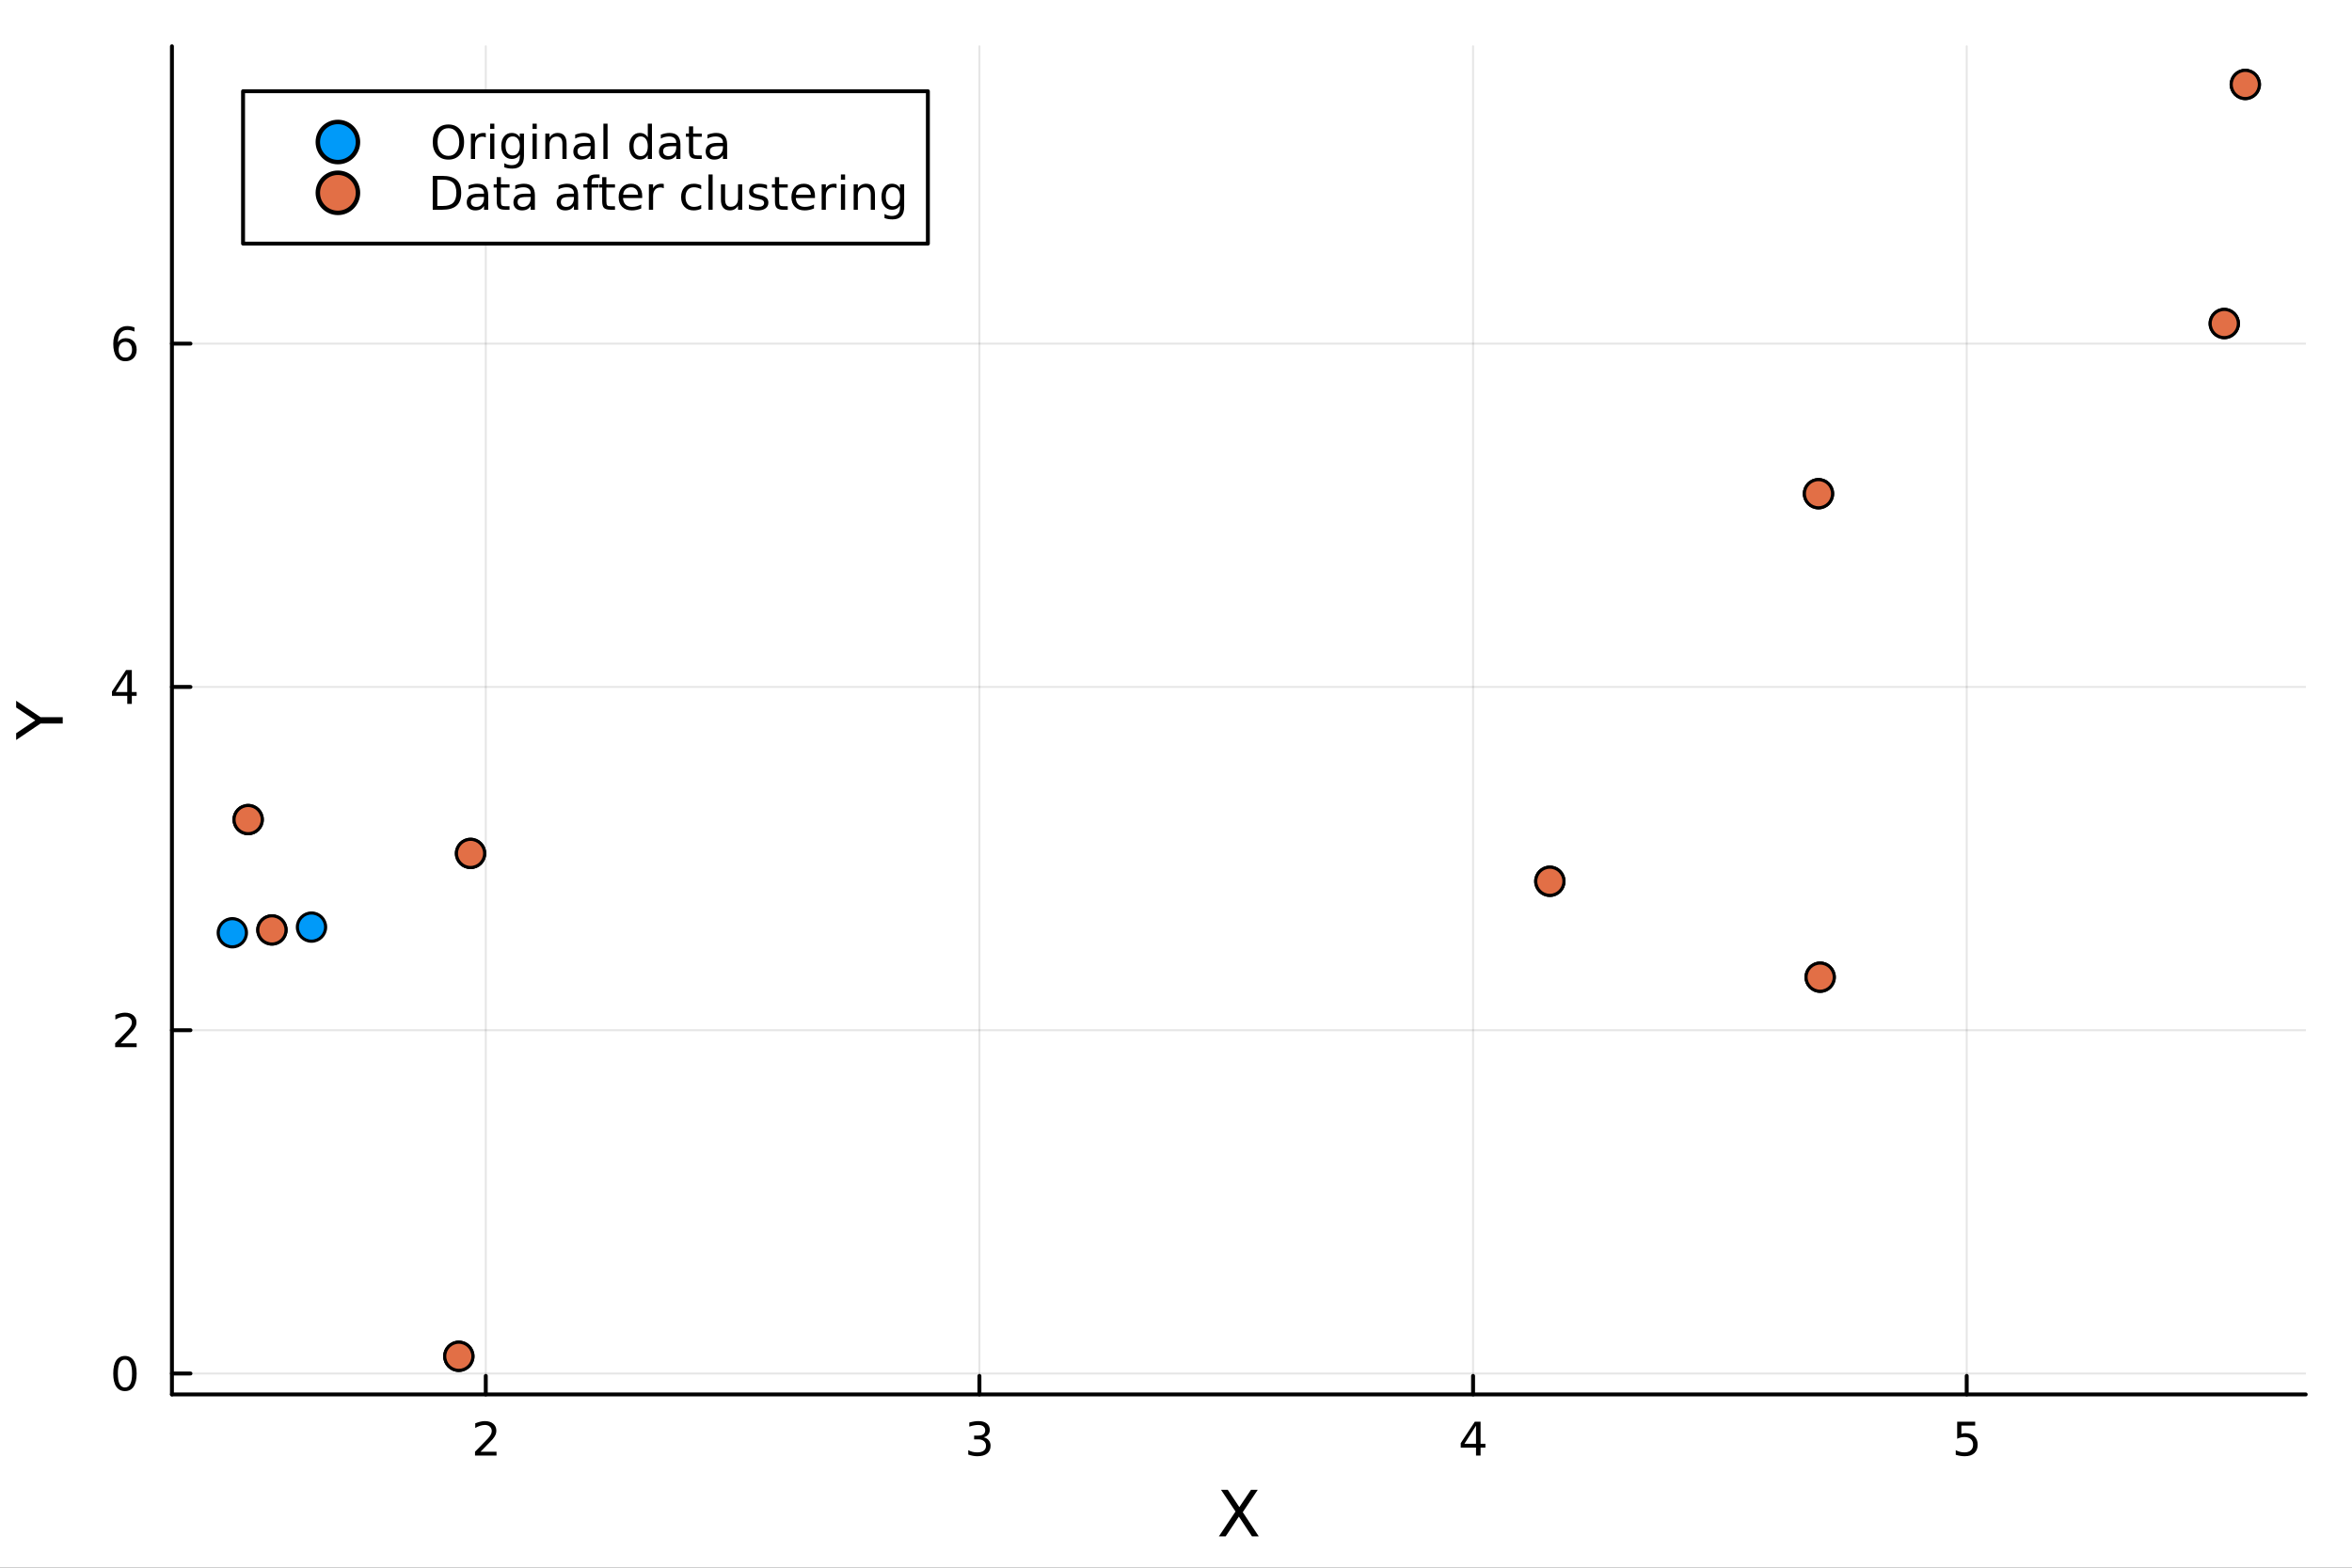 <?xml version="1.0" encoding="utf-8"?>
<svg xmlns="http://www.w3.org/2000/svg" xmlns:xlink="http://www.w3.org/1999/xlink" width="600" height="400" viewBox="0 0 2400 1600">
<rect x="0" y="0" width="2400" height="1600" fill="#333333" stroke="none"/>
<defs>
  <clipPath id="clip440">
    <rect x="0" y="0" width="2400" height="1600"/>
  </clipPath>
</defs>
<path clip-path="url(#clip440)" d="M0 1600 L2400 1600 L2400 0 L0 0  Z" fill="#ffffff" fill-rule="evenodd" fill-opacity="1"/>
<defs>
  <clipPath id="clip441">
    <rect x="480" y="0" width="1681" height="1600"/>
  </clipPath>
</defs>
<path clip-path="url(#clip440)" d="M175.445 1423.18 L2352.76 1423.18 L2352.76 47.244 L175.445 47.244  Z" fill="#ffffff" fill-rule="evenodd" fill-opacity="1"/>
<defs>
  <clipPath id="clip442">
    <rect x="175" y="47" width="2178" height="1377"/>
  </clipPath>
</defs>
<polyline clip-path="url(#clip442)" style="stroke:#000000; stroke-linecap:round; stroke-linejoin:round; stroke-width:2; stroke-opacity:0.1; fill:none" points="495.686,1423.18 495.686,47.244 "/>
<polyline clip-path="url(#clip442)" style="stroke:#000000; stroke-linecap:round; stroke-linejoin:round; stroke-width:2; stroke-opacity:0.1; fill:none" points="999.408,1423.18 999.408,47.244 "/>
<polyline clip-path="url(#clip442)" style="stroke:#000000; stroke-linecap:round; stroke-linejoin:round; stroke-width:2; stroke-opacity:0.1; fill:none" points="1503.13,1423.18 1503.13,47.244 "/>
<polyline clip-path="url(#clip442)" style="stroke:#000000; stroke-linecap:round; stroke-linejoin:round; stroke-width:2; stroke-opacity:0.1; fill:none" points="2006.85,1423.18 2006.85,47.244 "/>
<polyline clip-path="url(#clip440)" style="stroke:#000000; stroke-linecap:round; stroke-linejoin:round; stroke-width:4; stroke-opacity:1; fill:none" points="175.445,1423.18 2352.76,1423.18 "/>
<polyline clip-path="url(#clip440)" style="stroke:#000000; stroke-linecap:round; stroke-linejoin:round; stroke-width:4; stroke-opacity:1; fill:none" points="495.686,1423.18 495.686,1404.28 "/>
<polyline clip-path="url(#clip440)" style="stroke:#000000; stroke-linecap:round; stroke-linejoin:round; stroke-width:4; stroke-opacity:1; fill:none" points="999.408,1423.18 999.408,1404.28 "/>
<polyline clip-path="url(#clip440)" style="stroke:#000000; stroke-linecap:round; stroke-linejoin:round; stroke-width:4; stroke-opacity:1; fill:none" points="1503.13,1423.18 1503.13,1404.28 "/>
<polyline clip-path="url(#clip440)" style="stroke:#000000; stroke-linecap:round; stroke-linejoin:round; stroke-width:4; stroke-opacity:1; fill:none" points="2006.85,1423.18 2006.85,1404.28 "/>
<path clip-path="url(#clip440)" d="M490.338 1481.64 L506.658 1481.64 L506.658 1485.58 L484.713 1485.58 L484.713 1481.64 Q487.375 1478.89 491.959 1474.26 Q496.565 1469.61 497.746 1468.27 Q499.991 1465.74 500.871 1464.01 Q501.773 1462.25 501.773 1460.56 Q501.773 1457.8 499.829 1456.07 Q497.908 1454.33 494.806 1454.33 Q492.607 1454.33 490.153 1455.09 Q487.723 1455.86 484.945 1457.41 L484.945 1452.69 Q487.769 1451.55 490.223 1450.97 Q492.676 1450.39 494.713 1450.39 Q500.084 1450.39 503.278 1453.08 Q506.473 1455.77 506.473 1460.26 Q506.473 1462.39 505.662 1464.31 Q504.875 1466.2 502.769 1468.8 Q502.19 1469.47 499.088 1472.69 Q495.986 1475.88 490.338 1481.64 Z" fill="#000000" fill-rule="nonzero" fill-opacity="1" /><path clip-path="url(#clip440)" d="M1003.66 1466.95 Q1007.01 1467.66 1008.89 1469.93 Q1010.79 1472.2 1010.79 1475.53 Q1010.79 1480.65 1007.27 1483.45 Q1003.75 1486.25 997.267 1486.25 Q995.091 1486.25 992.776 1485.81 Q990.484 1485.39 988.031 1484.54 L988.031 1480.02 Q989.975 1481.16 992.29 1481.74 Q994.605 1482.32 997.128 1482.32 Q1001.53 1482.32 1003.82 1480.58 Q1006.13 1478.84 1006.13 1475.53 Q1006.13 1472.48 1003.98 1470.77 Q1001.85 1469.03 998.031 1469.03 L994.003 1469.03 L994.003 1465.19 L998.216 1465.19 Q1001.66 1465.19 1003.49 1463.82 Q1005.32 1462.43 1005.32 1459.84 Q1005.32 1457.18 1003.42 1455.77 Q1001.55 1454.33 998.031 1454.33 Q996.109 1454.33 993.91 1454.75 Q991.711 1455.16 989.072 1456.04 L989.072 1451.88 Q991.734 1451.14 994.049 1450.77 Q996.387 1450.39 998.447 1450.39 Q1003.77 1450.39 1006.87 1452.83 Q1009.98 1455.23 1009.98 1459.35 Q1009.98 1462.22 1008.33 1464.21 Q1006.69 1466.18 1003.66 1466.95 Z" fill="#000000" fill-rule="nonzero" fill-opacity="1" /><path clip-path="url(#clip440)" d="M1506.14 1455.09 L1494.33 1473.54 L1506.14 1473.54 L1506.14 1455.09 M1504.91 1451.02 L1510.79 1451.02 L1510.79 1473.54 L1515.72 1473.54 L1515.72 1477.43 L1510.79 1477.43 L1510.79 1485.58 L1506.14 1485.58 L1506.14 1477.43 L1490.54 1477.43 L1490.54 1472.92 L1504.91 1451.02 Z" fill="#000000" fill-rule="nonzero" fill-opacity="1" /><path clip-path="url(#clip440)" d="M1997.13 1451.02 L2015.49 1451.02 L2015.49 1454.96 L2001.41 1454.96 L2001.41 1463.43 Q2002.43 1463.08 2003.45 1462.92 Q2004.47 1462.73 2005.49 1462.73 Q2011.27 1462.73 2014.65 1465.9 Q2018.03 1469.08 2018.03 1474.49 Q2018.03 1480.07 2014.56 1483.17 Q2011.09 1486.25 2004.77 1486.25 Q2002.59 1486.25 2000.33 1485.88 Q1998.08 1485.51 1995.67 1484.77 L1995.67 1480.07 Q1997.76 1481.2 1999.98 1481.76 Q2002.2 1482.32 2004.68 1482.32 Q2008.68 1482.32 2011.02 1480.21 Q2013.36 1478.1 2013.36 1474.49 Q2013.36 1470.88 2011.02 1468.77 Q2008.68 1466.67 2004.68 1466.67 Q2002.8 1466.67 2000.93 1467.08 Q1999.08 1467.5 1997.13 1468.38 L1997.13 1451.02 Z" fill="#000000" fill-rule="nonzero" fill-opacity="1" /><path clip-path="url(#clip440)" d="M1245.93 1520.52 L1252.83 1520.52 L1264.64 1538.19 L1276.51 1520.52 L1283.42 1520.52 L1268.14 1543.34 L1284.44 1568.04 L1277.53 1568.04 L1264.16 1547.83 L1250.7 1568.04 L1243.76 1568.04 L1260.73 1542.68 L1245.93 1520.52 Z" fill="#000000" fill-rule="nonzero" fill-opacity="1" /><polyline clip-path="url(#clip442)" style="stroke:#000000; stroke-linecap:round; stroke-linejoin:round; stroke-width:2; stroke-opacity:0.1; fill:none" points="175.445,1401.82 2352.76,1401.82 "/>
<polyline clip-path="url(#clip442)" style="stroke:#000000; stroke-linecap:round; stroke-linejoin:round; stroke-width:2; stroke-opacity:0.1; fill:none" points="175.445,1051.45 2352.76,1051.45 "/>
<polyline clip-path="url(#clip442)" style="stroke:#000000; stroke-linecap:round; stroke-linejoin:round; stroke-width:2; stroke-opacity:0.1; fill:none" points="175.445,701.088 2352.76,701.088 "/>
<polyline clip-path="url(#clip442)" style="stroke:#000000; stroke-linecap:round; stroke-linejoin:round; stroke-width:2; stroke-opacity:0.1; fill:none" points="175.445,350.721 2352.76,350.721 "/>
<polyline clip-path="url(#clip440)" style="stroke:#000000; stroke-linecap:round; stroke-linejoin:round; stroke-width:4; stroke-opacity:1; fill:none" points="175.445,1423.18 175.445,47.244 "/>
<polyline clip-path="url(#clip440)" style="stroke:#000000; stroke-linecap:round; stroke-linejoin:round; stroke-width:4; stroke-opacity:1; fill:none" points="175.445,1401.82 194.343,1401.82 "/>
<polyline clip-path="url(#clip440)" style="stroke:#000000; stroke-linecap:round; stroke-linejoin:round; stroke-width:4; stroke-opacity:1; fill:none" points="175.445,1051.45 194.343,1051.45 "/>
<polyline clip-path="url(#clip440)" style="stroke:#000000; stroke-linecap:round; stroke-linejoin:round; stroke-width:4; stroke-opacity:1; fill:none" points="175.445,701.088 194.343,701.088 "/>
<polyline clip-path="url(#clip440)" style="stroke:#000000; stroke-linecap:round; stroke-linejoin:round; stroke-width:4; stroke-opacity:1; fill:none" points="175.445,350.721 194.343,350.721 "/>
<path clip-path="url(#clip440)" d="M127.501 1387.62 Q123.89 1387.62 122.061 1391.19 Q120.255 1394.73 120.255 1401.86 Q120.255 1408.96 122.061 1412.53 Q123.89 1416.07 127.501 1416.07 Q131.135 1416.07 132.941 1412.53 Q134.769 1408.96 134.769 1401.86 Q134.769 1394.73 132.941 1391.19 Q131.135 1387.62 127.501 1387.62 M127.501 1383.92 Q133.311 1383.92 136.367 1388.52 Q139.445 1393.11 139.445 1401.86 Q139.445 1410.58 136.367 1415.19 Q133.311 1419.77 127.501 1419.77 Q121.691 1419.77 118.612 1415.19 Q115.556 1410.58 115.556 1401.86 Q115.556 1393.11 118.612 1388.52 Q121.691 1383.92 127.501 1383.92 Z" fill="#000000" fill-rule="nonzero" fill-opacity="1" /><path clip-path="url(#clip440)" d="M123.126 1064.8 L139.445 1064.8 L139.445 1068.73 L117.501 1068.73 L117.501 1064.8 Q120.163 1062.05 124.746 1057.42 Q129.353 1052.76 130.533 1051.42 Q132.779 1048.9 133.658 1047.16 Q134.561 1045.4 134.561 1043.71 Q134.561 1040.96 132.617 1039.22 Q130.695 1037.49 127.593 1037.49 Q125.394 1037.49 122.941 1038.25 Q120.51 1039.01 117.732 1040.56 L117.732 1035.84 Q120.556 1034.71 123.01 1034.13 Q125.464 1033.55 127.501 1033.55 Q132.871 1033.55 136.066 1036.24 Q139.26 1038.92 139.26 1043.41 Q139.26 1045.54 138.45 1047.46 Q137.663 1049.36 135.556 1051.95 Q134.978 1052.62 131.876 1055.84 Q128.774 1059.04 123.126 1064.8 Z" fill="#000000" fill-rule="nonzero" fill-opacity="1" /><path clip-path="url(#clip440)" d="M129.862 687.882 L118.056 706.331 L129.862 706.331 L129.862 687.882 M128.635 683.808 L134.515 683.808 L134.515 706.331 L139.445 706.331 L139.445 710.22 L134.515 710.22 L134.515 718.368 L129.862 718.368 L129.862 710.22 L114.26 710.22 L114.26 705.706 L128.635 683.808 Z" fill="#000000" fill-rule="nonzero" fill-opacity="1" /><path clip-path="url(#clip440)" d="M127.917 348.857 Q124.769 348.857 122.918 351.01 Q121.089 353.163 121.089 356.913 Q121.089 360.64 122.918 362.816 Q124.769 364.969 127.917 364.969 Q131.066 364.969 132.894 362.816 Q134.746 360.64 134.746 356.913 Q134.746 353.163 132.894 351.01 Q131.066 348.857 127.917 348.857 M137.2 334.205 L137.2 338.464 Q135.441 337.631 133.635 337.191 Q131.853 336.751 130.093 336.751 Q125.464 336.751 123.01 339.876 Q120.58 343.001 120.232 349.32 Q121.598 347.307 123.658 346.242 Q125.718 345.154 128.195 345.154 Q133.404 345.154 136.413 348.325 Q139.445 351.473 139.445 356.913 Q139.445 362.237 136.297 365.455 Q133.149 368.672 127.917 368.672 Q121.922 368.672 118.751 364.089 Q115.58 359.482 115.58 350.756 Q115.58 342.561 119.468 337.7 Q123.357 332.816 129.908 332.816 Q131.667 332.816 133.45 333.163 Q135.255 333.51 137.2 334.205 Z" fill="#000000" fill-rule="nonzero" fill-opacity="1" /><path clip-path="url(#clip440)" d="M16.484 755.248 L16.484 748.341 L36.027 735.164 L16.484 722.083 L16.484 715.176 L41.374 731.981 L64.004 731.981 L64.004 738.443 L41.374 738.443 L16.484 755.248 Z" fill="#000000" fill-rule="nonzero" fill-opacity="1" /><circle clip-path="url(#clip442)" cx="253.212" cy="836.475" r="14.4" fill="#009af9" fill-rule="evenodd" fill-opacity="1" stroke="#000000" stroke-opacity="1" stroke-width="3.2"/>
<circle clip-path="url(#clip442)" cx="468.188" cy="1384.24" r="14.4" fill="#009af9" fill-rule="evenodd" fill-opacity="1" stroke="#000000" stroke-opacity="1" stroke-width="3.2"/>
<circle clip-path="url(#clip442)" cx="237.067" cy="951.984" r="14.4" fill="#009af9" fill-rule="evenodd" fill-opacity="1" stroke="#000000" stroke-opacity="1" stroke-width="3.2"/>
<circle clip-path="url(#clip442)" cx="480.155" cy="871.003" r="14.4" fill="#009af9" fill-rule="evenodd" fill-opacity="1" stroke="#000000" stroke-opacity="1" stroke-width="3.2"/>
<circle clip-path="url(#clip442)" cx="317.863" cy="946.208" r="14.4" fill="#009af9" fill-rule="evenodd" fill-opacity="1" stroke="#000000" stroke-opacity="1" stroke-width="3.2"/>
<circle clip-path="url(#clip442)" cx="2269.66" cy="330.191" r="14.4" fill="#009af9" fill-rule="evenodd" fill-opacity="1" stroke="#000000" stroke-opacity="1" stroke-width="3.2"/>
<circle clip-path="url(#clip442)" cx="1855.59" cy="503.884" r="14.4" fill="#009af9" fill-rule="evenodd" fill-opacity="1" stroke="#000000" stroke-opacity="1" stroke-width="3.2"/>
<circle clip-path="url(#clip442)" cx="2291.13" cy="86.186" r="14.4" fill="#009af9" fill-rule="evenodd" fill-opacity="1" stroke="#000000" stroke-opacity="1" stroke-width="3.2"/>
<circle clip-path="url(#clip442)" cx="1581.47" cy="899.433" r="14.4" fill="#009af9" fill-rule="evenodd" fill-opacity="1" stroke="#000000" stroke-opacity="1" stroke-width="3.2"/>
<circle clip-path="url(#clip442)" cx="1857.3" cy="997.315" r="14.4" fill="#009af9" fill-rule="evenodd" fill-opacity="1" stroke="#000000" stroke-opacity="1" stroke-width="3.2"/>
<circle clip-path="url(#clip442)" cx="253.212" cy="836.475" r="14.4" fill="#e26f46" fill-rule="evenodd" fill-opacity="1" stroke="#000000" stroke-opacity="1" stroke-width="3.2"/>
<circle clip-path="url(#clip442)" cx="468.188" cy="1384.24" r="14.4" fill="#e26f46" fill-rule="evenodd" fill-opacity="1" stroke="#000000" stroke-opacity="1" stroke-width="3.2"/>
<circle clip-path="url(#clip442)" cx="277.465" cy="949.096" r="14.4" fill="#e26f46" fill-rule="evenodd" fill-opacity="1" stroke="#000000" stroke-opacity="1" stroke-width="3.2"/>
<circle clip-path="url(#clip442)" cx="480.155" cy="871.003" r="14.4" fill="#e26f46" fill-rule="evenodd" fill-opacity="1" stroke="#000000" stroke-opacity="1" stroke-width="3.2"/>
<circle clip-path="url(#clip442)" cx="277.465" cy="949.096" r="14.4" fill="#e26f46" fill-rule="evenodd" fill-opacity="1" stroke="#000000" stroke-opacity="1" stroke-width="3.2"/>
<circle clip-path="url(#clip442)" cx="2269.66" cy="330.191" r="14.4" fill="#e26f46" fill-rule="evenodd" fill-opacity="1" stroke="#000000" stroke-opacity="1" stroke-width="3.2"/>
<circle clip-path="url(#clip442)" cx="1855.59" cy="503.884" r="14.4" fill="#e26f46" fill-rule="evenodd" fill-opacity="1" stroke="#000000" stroke-opacity="1" stroke-width="3.2"/>
<circle clip-path="url(#clip442)" cx="2291.13" cy="86.186" r="14.4" fill="#e26f46" fill-rule="evenodd" fill-opacity="1" stroke="#000000" stroke-opacity="1" stroke-width="3.2"/>
<circle clip-path="url(#clip442)" cx="1581.47" cy="899.433" r="14.4" fill="#e26f46" fill-rule="evenodd" fill-opacity="1" stroke="#000000" stroke-opacity="1" stroke-width="3.2"/>
<circle clip-path="url(#clip442)" cx="1857.3" cy="997.315" r="14.4" fill="#e26f46" fill-rule="evenodd" fill-opacity="1" stroke="#000000" stroke-opacity="1" stroke-width="3.2"/>
<path clip-path="url(#clip440)" d="M248.022 248.629 L946.816 248.629 L946.816 93.109 L248.022 93.109  Z" fill="#ffffff" fill-rule="evenodd" fill-opacity="1"/>
<polyline clip-path="url(#clip440)" style="stroke:#000000; stroke-linecap:round; stroke-linejoin:round; stroke-width:4; stroke-opacity:1; fill:none" points="248.022,248.629 946.816,248.629 946.816,93.109 248.022,93.109 248.022,248.629 "/>
<circle clip-path="url(#clip440)" cx="344.792" cy="144.949" r="20.48" fill="#009af9" fill-rule="evenodd" fill-opacity="1" stroke="#000000" stroke-opacity="1" stroke-width="4.551"/>
<path clip-path="url(#clip440)" d="M457.579 130.84 Q452.487 130.84 449.478 134.636 Q446.491 138.432 446.491 144.983 Q446.491 151.511 449.478 155.307 Q452.487 159.104 457.579 159.104 Q462.672 159.104 465.635 155.307 Q468.621 151.511 468.621 144.983 Q468.621 138.432 465.635 134.636 Q462.672 130.84 457.579 130.84 M457.579 127.044 Q464.848 127.044 469.2 131.928 Q473.552 136.789 473.552 144.983 Q473.552 153.155 469.2 158.039 Q464.848 162.9 457.579 162.9 Q450.288 162.9 445.913 158.039 Q441.561 153.178 441.561 144.983 Q441.561 136.789 445.913 131.928 Q450.288 127.044 457.579 127.044 Z" fill="#000000" fill-rule="nonzero" fill-opacity="1" /><path clip-path="url(#clip440)" d="M495.704 140.284 Q494.987 139.868 494.13 139.682 Q493.297 139.474 492.278 139.474 Q488.667 139.474 486.723 141.835 Q484.801 144.173 484.801 148.571 L484.801 162.229 L480.519 162.229 L480.519 136.303 L484.801 136.303 L484.801 140.331 Q486.144 137.969 488.297 136.835 Q490.45 135.678 493.528 135.678 Q493.968 135.678 494.5 135.747 Q495.033 135.794 495.681 135.909 L495.704 140.284 Z" fill="#000000" fill-rule="nonzero" fill-opacity="1" /><path clip-path="url(#clip440)" d="M500.172 136.303 L504.431 136.303 L504.431 162.229 L500.172 162.229 L500.172 136.303 M500.172 126.21 L504.431 126.21 L504.431 131.604 L500.172 131.604 L500.172 126.21 Z" fill="#000000" fill-rule="nonzero" fill-opacity="1" /><path clip-path="url(#clip440)" d="M530.403 148.965 Q530.403 144.335 528.482 141.789 Q526.584 139.243 523.135 139.243 Q519.709 139.243 517.787 141.789 Q515.889 144.335 515.889 148.965 Q515.889 153.571 517.787 156.118 Q519.709 158.664 523.135 158.664 Q526.584 158.664 528.482 156.118 Q530.403 153.571 530.403 148.965 M534.662 159.011 Q534.662 165.631 531.723 168.849 Q528.783 172.09 522.718 172.09 Q520.473 172.09 518.482 171.742 Q516.491 171.418 514.616 170.724 L514.616 166.58 Q516.491 167.599 518.32 168.085 Q520.149 168.571 522.047 168.571 Q526.236 168.571 528.32 166.372 Q530.403 164.196 530.403 159.775 L530.403 157.668 Q529.084 159.96 527.023 161.094 Q524.963 162.229 522.093 162.229 Q517.324 162.229 514.408 158.594 Q511.491 154.96 511.491 148.965 Q511.491 142.946 514.408 139.312 Q517.324 135.678 522.093 135.678 Q524.963 135.678 527.023 136.812 Q529.084 137.946 530.403 140.238 L530.403 136.303 L534.662 136.303 L534.662 159.011 Z" fill="#000000" fill-rule="nonzero" fill-opacity="1" /><path clip-path="url(#clip440)" d="M543.435 136.303 L547.695 136.303 L547.695 162.229 L543.435 162.229 L543.435 136.303 M543.435 126.21 L547.695 126.21 L547.695 131.604 L543.435 131.604 L543.435 126.21 Z" fill="#000000" fill-rule="nonzero" fill-opacity="1" /><path clip-path="url(#clip440)" d="M578.157 146.581 L578.157 162.229 L573.898 162.229 L573.898 146.719 Q573.898 143.039 572.463 141.21 Q571.028 139.382 568.158 139.382 Q564.708 139.382 562.718 141.581 Q560.727 143.78 560.727 147.576 L560.727 162.229 L556.445 162.229 L556.445 136.303 L560.727 136.303 L560.727 140.331 Q562.255 137.993 564.315 136.835 Q566.398 135.678 569.107 135.678 Q573.574 135.678 575.866 138.456 Q578.157 141.21 578.157 146.581 Z" fill="#000000" fill-rule="nonzero" fill-opacity="1" /><path clip-path="url(#clip440)" d="M598.435 149.196 Q593.273 149.196 591.282 150.377 Q589.292 151.557 589.292 154.405 Q589.292 156.673 590.773 158.016 Q592.278 159.335 594.847 159.335 Q598.389 159.335 600.518 156.835 Q602.671 154.312 602.671 150.145 L602.671 149.196 L598.435 149.196 M606.93 147.437 L606.93 162.229 L602.671 162.229 L602.671 158.293 Q601.213 160.655 599.037 161.789 Q596.861 162.9 593.713 162.9 Q589.731 162.9 587.37 160.678 Q585.032 158.432 585.032 154.682 Q585.032 150.307 587.949 148.085 Q590.889 145.863 596.699 145.863 L602.671 145.863 L602.671 145.446 Q602.671 142.507 600.727 140.909 Q598.805 139.289 595.31 139.289 Q593.088 139.289 590.981 139.821 Q588.875 140.354 586.931 141.419 L586.931 137.483 Q589.269 136.581 591.468 136.141 Q593.667 135.678 595.75 135.678 Q601.375 135.678 604.153 138.594 Q606.93 141.511 606.93 147.437 Z" fill="#000000" fill-rule="nonzero" fill-opacity="1" /><path clip-path="url(#clip440)" d="M615.704 126.21 L619.963 126.21 L619.963 162.229 L615.704 162.229 L615.704 126.21 Z" fill="#000000" fill-rule="nonzero" fill-opacity="1" /><path clip-path="url(#clip440)" d="M661.004 140.238 L661.004 126.21 L665.263 126.21 L665.263 162.229 L661.004 162.229 L661.004 158.34 Q659.662 160.655 657.601 161.789 Q655.564 162.9 652.694 162.9 Q647.995 162.9 645.032 159.15 Q642.092 155.4 642.092 149.289 Q642.092 143.178 645.032 139.428 Q647.995 135.678 652.694 135.678 Q655.564 135.678 657.601 136.812 Q659.662 137.923 661.004 140.238 M646.49 149.289 Q646.49 153.988 648.412 156.673 Q650.356 159.335 653.736 159.335 Q657.115 159.335 659.06 156.673 Q661.004 153.988 661.004 149.289 Q661.004 144.59 659.06 141.928 Q657.115 139.243 653.736 139.243 Q650.356 139.243 648.412 141.928 Q646.49 144.59 646.49 149.289 Z" fill="#000000" fill-rule="nonzero" fill-opacity="1" /><path clip-path="url(#clip440)" d="M685.819 149.196 Q680.657 149.196 678.666 150.377 Q676.675 151.557 676.675 154.405 Q676.675 156.673 678.157 158.016 Q679.662 159.335 682.231 159.335 Q685.773 159.335 687.902 156.835 Q690.055 154.312 690.055 150.145 L690.055 149.196 L685.819 149.196 M694.314 147.437 L694.314 162.229 L690.055 162.229 L690.055 158.293 Q688.597 160.655 686.421 161.789 Q684.245 162.9 681.097 162.9 Q677.115 162.9 674.754 160.678 Q672.416 158.432 672.416 154.682 Q672.416 150.307 675.333 148.085 Q678.273 145.863 684.083 145.863 L690.055 145.863 L690.055 145.446 Q690.055 142.507 688.111 140.909 Q686.189 139.289 682.694 139.289 Q680.472 139.289 678.365 139.821 Q676.259 140.354 674.314 141.419 L674.314 137.483 Q676.652 136.581 678.851 136.141 Q681.05 135.678 683.134 135.678 Q688.759 135.678 691.536 138.594 Q694.314 141.511 694.314 147.437 Z" fill="#000000" fill-rule="nonzero" fill-opacity="1" /><path clip-path="url(#clip440)" d="M707.3 128.942 L707.3 136.303 L716.073 136.303 L716.073 139.613 L707.3 139.613 L707.3 153.687 Q707.3 156.858 708.157 157.761 Q709.036 158.664 711.698 158.664 L716.073 158.664 L716.073 162.229 L711.698 162.229 Q706.768 162.229 704.893 160.4 Q703.018 158.548 703.018 153.687 L703.018 139.613 L699.893 139.613 L699.893 136.303 L703.018 136.303 L703.018 128.942 L707.3 128.942 Z" fill="#000000" fill-rule="nonzero" fill-opacity="1" /><path clip-path="url(#clip440)" d="M733.458 149.196 Q728.296 149.196 726.305 150.377 Q724.314 151.557 724.314 154.405 Q724.314 156.673 725.796 158.016 Q727.3 159.335 729.87 159.335 Q733.411 159.335 735.541 156.835 Q737.694 154.312 737.694 150.145 L737.694 149.196 L733.458 149.196 M741.953 147.437 L741.953 162.229 L737.694 162.229 L737.694 158.293 Q736.235 160.655 734.059 161.789 Q731.883 162.9 728.735 162.9 Q724.754 162.9 722.393 160.678 Q720.055 158.432 720.055 154.682 Q720.055 150.307 722.971 148.085 Q725.911 145.863 731.721 145.863 L737.694 145.863 L737.694 145.446 Q737.694 142.507 735.749 140.909 Q733.828 139.289 730.333 139.289 Q728.11 139.289 726.004 139.821 Q723.897 140.354 721.953 141.419 L721.953 137.483 Q724.291 136.581 726.49 136.141 Q728.689 135.678 730.772 135.678 Q736.397 135.678 739.175 138.594 Q741.953 141.511 741.953 147.437 Z" fill="#000000" fill-rule="nonzero" fill-opacity="1" /><circle clip-path="url(#clip440)" cx="344.792" cy="196.789" r="20.48" fill="#e26f46" fill-rule="evenodd" fill-opacity="1" stroke="#000000" stroke-opacity="1" stroke-width="4.551"/>
<path clip-path="url(#clip440)" d="M446.237 183.351 L446.237 210.226 L451.885 210.226 Q459.038 210.226 462.348 206.985 Q465.681 203.745 465.681 196.754 Q465.681 189.809 462.348 186.592 Q459.038 183.351 451.885 183.351 L446.237 183.351 M441.561 179.509 L451.167 179.509 Q461.214 179.509 465.913 183.698 Q470.612 187.865 470.612 196.754 Q470.612 205.689 465.89 209.879 Q461.167 214.069 451.167 214.069 L441.561 214.069 L441.561 179.509 Z" fill="#000000" fill-rule="nonzero" fill-opacity="1" /><path clip-path="url(#clip440)" d="M489.663 201.036 Q484.501 201.036 482.51 202.217 Q480.519 203.397 480.519 206.245 Q480.519 208.513 482.001 209.856 Q483.505 211.175 486.075 211.175 Q489.616 211.175 491.746 208.675 Q493.899 206.152 493.899 201.985 L493.899 201.036 L489.663 201.036 M498.158 199.277 L498.158 214.069 L493.899 214.069 L493.899 210.133 Q492.44 212.495 490.264 213.629 Q488.088 214.74 484.94 214.74 Q480.959 214.74 478.598 212.518 Q476.26 210.272 476.26 206.522 Q476.26 202.147 479.176 199.925 Q482.116 197.703 487.926 197.703 L493.899 197.703 L493.899 197.286 Q493.899 194.347 491.954 192.749 Q490.033 191.129 486.538 191.129 Q484.315 191.129 482.209 191.661 Q480.102 192.194 478.158 193.259 L478.158 189.323 Q480.496 188.421 482.695 187.981 Q484.894 187.518 486.977 187.518 Q492.602 187.518 495.38 190.434 Q498.158 193.351 498.158 199.277 Z" fill="#000000" fill-rule="nonzero" fill-opacity="1" /><path clip-path="url(#clip440)" d="M511.144 180.782 L511.144 188.143 L519.917 188.143 L519.917 191.453 L511.144 191.453 L511.144 205.527 Q511.144 208.698 512 209.601 Q512.88 210.504 515.542 210.504 L519.917 210.504 L519.917 214.069 L515.542 214.069 Q510.612 214.069 508.737 212.24 Q506.862 210.388 506.862 205.527 L506.862 191.453 L503.737 191.453 L503.737 188.143 L506.862 188.143 L506.862 180.782 L511.144 180.782 Z" fill="#000000" fill-rule="nonzero" fill-opacity="1" /><path clip-path="url(#clip440)" d="M537.301 201.036 Q532.139 201.036 530.148 202.217 Q528.158 203.397 528.158 206.245 Q528.158 208.513 529.639 209.856 Q531.144 211.175 533.713 211.175 Q537.255 211.175 539.385 208.675 Q541.537 206.152 541.537 201.985 L541.537 201.036 L537.301 201.036 M545.797 199.277 L545.797 214.069 L541.537 214.069 L541.537 210.133 Q540.079 212.495 537.903 213.629 Q535.727 214.74 532.579 214.74 Q528.598 214.74 526.236 212.518 Q523.898 210.272 523.898 206.522 Q523.898 202.147 526.815 199.925 Q529.755 197.703 535.565 197.703 L541.537 197.703 L541.537 197.286 Q541.537 194.347 539.593 192.749 Q537.672 191.129 534.176 191.129 Q531.954 191.129 529.848 191.661 Q527.741 192.194 525.797 193.259 L525.797 189.323 Q528.135 188.421 530.334 187.981 Q532.533 187.518 534.616 187.518 Q540.241 187.518 543.019 190.434 Q545.797 193.351 545.797 199.277 Z" fill="#000000" fill-rule="nonzero" fill-opacity="1" /><path clip-path="url(#clip440)" d="M581.421 201.036 Q576.259 201.036 574.269 202.217 Q572.278 203.397 572.278 206.245 Q572.278 208.513 573.759 209.856 Q575.264 211.175 577.833 211.175 Q581.375 211.175 583.505 208.675 Q585.657 206.152 585.657 201.985 L585.657 201.036 L581.421 201.036 M589.917 199.277 L589.917 214.069 L585.657 214.069 L585.657 210.133 Q584.199 212.495 582.023 213.629 Q579.847 214.74 576.699 214.74 Q572.718 214.74 570.357 212.518 Q568.019 210.272 568.019 206.522 Q568.019 202.147 570.935 199.925 Q573.875 197.703 579.685 197.703 L585.657 197.703 L585.657 197.286 Q585.657 194.347 583.713 192.749 Q581.792 191.129 578.296 191.129 Q576.074 191.129 573.968 191.661 Q571.861 192.194 569.917 193.259 L569.917 189.323 Q572.255 188.421 574.454 187.981 Q576.653 187.518 578.736 187.518 Q584.361 187.518 587.139 190.434 Q589.917 193.351 589.917 199.277 Z" fill="#000000" fill-rule="nonzero" fill-opacity="1" /><path clip-path="url(#clip440)" d="M611.815 178.05 L611.815 181.592 L607.741 181.592 Q605.449 181.592 604.546 182.518 Q603.667 183.444 603.667 185.851 L603.667 188.143 L610.68 188.143 L610.68 191.453 L603.667 191.453 L603.667 214.069 L599.384 214.069 L599.384 191.453 L595.31 191.453 L595.31 188.143 L599.384 188.143 L599.384 186.337 Q599.384 182.009 601.398 180.041 Q603.412 178.05 607.787 178.05 L611.815 178.05 Z" fill="#000000" fill-rule="nonzero" fill-opacity="1" /><path clip-path="url(#clip440)" d="M618.759 180.782 L618.759 188.143 L627.532 188.143 L627.532 191.453 L618.759 191.453 L618.759 205.527 Q618.759 208.698 619.616 209.601 Q620.495 210.504 623.157 210.504 L627.532 210.504 L627.532 214.069 L623.157 214.069 Q618.227 214.069 616.352 212.24 Q614.477 210.388 614.477 205.527 L614.477 191.453 L611.352 191.453 L611.352 188.143 L614.477 188.143 L614.477 180.782 L618.759 180.782 Z" fill="#000000" fill-rule="nonzero" fill-opacity="1" /><path clip-path="url(#clip440)" d="M655.31 200.041 L655.31 202.124 L635.727 202.124 Q636.004 206.522 638.365 208.837 Q640.75 211.129 644.986 211.129 Q647.439 211.129 649.731 210.527 Q652.046 209.925 654.314 208.721 L654.314 212.749 Q652.023 213.721 649.615 214.231 Q647.208 214.74 644.731 214.74 Q638.527 214.74 634.893 211.129 Q631.282 207.518 631.282 201.36 Q631.282 194.995 634.708 191.268 Q638.157 187.518 643.99 187.518 Q649.222 187.518 652.254 190.897 Q655.31 194.254 655.31 200.041 M651.051 198.791 Q651.004 195.296 649.083 193.212 Q647.185 191.129 644.037 191.129 Q640.472 191.129 638.319 193.143 Q636.19 195.157 635.865 198.814 L651.051 198.791 Z" fill="#000000" fill-rule="nonzero" fill-opacity="1" /><path clip-path="url(#clip440)" d="M677.324 192.124 Q676.606 191.708 675.75 191.522 Q674.916 191.314 673.898 191.314 Q670.287 191.314 668.342 193.675 Q666.421 196.013 666.421 200.411 L666.421 214.069 L662.138 214.069 L662.138 188.143 L666.421 188.143 L666.421 192.171 Q667.763 189.809 669.916 188.675 Q672.069 187.518 675.148 187.518 Q675.587 187.518 676.12 187.587 Q676.652 187.634 677.3 187.749 L677.324 192.124 Z" fill="#000000" fill-rule="nonzero" fill-opacity="1" /><path clip-path="url(#clip440)" d="M715.518 189.138 L715.518 193.12 Q713.712 192.124 711.884 191.638 Q710.078 191.129 708.226 191.129 Q704.083 191.129 701.791 193.768 Q699.499 196.384 699.499 201.129 Q699.499 205.874 701.791 208.513 Q704.083 211.129 708.226 211.129 Q710.078 211.129 711.884 210.643 Q713.712 210.133 715.518 209.138 L715.518 213.073 Q713.735 213.907 711.814 214.323 Q709.916 214.74 707.763 214.74 Q701.907 214.74 698.458 211.059 Q695.009 207.379 695.009 201.129 Q695.009 194.786 698.481 191.152 Q701.976 187.518 708.041 187.518 Q710.009 187.518 711.884 187.935 Q713.759 188.328 715.518 189.138 Z" fill="#000000" fill-rule="nonzero" fill-opacity="1" /><path clip-path="url(#clip440)" d="M722.925 178.05 L727.184 178.05 L727.184 214.069 L722.925 214.069 L722.925 178.05 Z" fill="#000000" fill-rule="nonzero" fill-opacity="1" /><path clip-path="url(#clip440)" d="M735.657 203.837 L735.657 188.143 L739.916 188.143 L739.916 203.675 Q739.916 207.356 741.351 209.208 Q742.786 211.036 745.657 211.036 Q749.106 211.036 751.096 208.837 Q753.11 206.638 753.11 202.842 L753.11 188.143 L757.369 188.143 L757.369 214.069 L753.11 214.069 L753.11 210.087 Q751.559 212.448 749.499 213.606 Q747.462 214.74 744.754 214.74 Q740.286 214.74 737.971 211.962 Q735.657 209.184 735.657 203.837 M746.374 187.518 L746.374 187.518 Z" fill="#000000" fill-rule="nonzero" fill-opacity="1" /><path clip-path="url(#clip440)" d="M782.67 188.907 L782.67 192.934 Q780.865 192.009 778.92 191.546 Q776.976 191.083 774.893 191.083 Q771.721 191.083 770.124 192.055 Q768.55 193.027 768.55 194.971 Q768.55 196.453 769.684 197.309 Q770.818 198.143 774.244 198.907 L775.703 199.231 Q780.24 200.203 782.138 201.985 Q784.059 203.745 784.059 206.916 Q784.059 210.527 781.189 212.633 Q778.342 214.74 773.342 214.74 Q771.258 214.74 768.99 214.323 Q766.744 213.93 764.244 213.12 L764.244 208.721 Q766.606 209.948 768.897 210.573 Q771.189 211.175 773.434 211.175 Q776.443 211.175 778.064 210.157 Q779.684 209.115 779.684 207.24 Q779.684 205.504 778.504 204.578 Q777.346 203.652 773.388 202.796 L771.906 202.448 Q767.948 201.615 766.189 199.902 Q764.43 198.166 764.43 195.157 Q764.43 191.499 767.022 189.509 Q769.615 187.518 774.383 187.518 Q776.744 187.518 778.828 187.865 Q780.911 188.212 782.67 188.907 Z" fill="#000000" fill-rule="nonzero" fill-opacity="1" /><path clip-path="url(#clip440)" d="M795.054 180.782 L795.054 188.143 L803.828 188.143 L803.828 191.453 L795.054 191.453 L795.054 205.527 Q795.054 208.698 795.911 209.601 Q796.791 210.504 799.453 210.504 L803.828 210.504 L803.828 214.069 L799.453 214.069 Q794.522 214.069 792.647 212.24 Q790.772 210.388 790.772 205.527 L790.772 191.453 L787.647 191.453 L787.647 188.143 L790.772 188.143 L790.772 180.782 L795.054 180.782 Z" fill="#000000" fill-rule="nonzero" fill-opacity="1" /><path clip-path="url(#clip440)" d="M831.605 200.041 L831.605 202.124 L812.022 202.124 Q812.3 206.522 814.661 208.837 Q817.045 211.129 821.281 211.129 Q823.735 211.129 826.026 210.527 Q828.341 209.925 830.61 208.721 L830.61 212.749 Q828.318 213.721 825.911 214.231 Q823.503 214.74 821.027 214.74 Q814.823 214.74 811.189 211.129 Q807.578 207.518 807.578 201.36 Q807.578 194.995 811.003 191.268 Q814.452 187.518 820.286 187.518 Q825.517 187.518 828.55 190.897 Q831.605 194.254 831.605 200.041 M827.346 198.791 Q827.3 195.296 825.378 193.212 Q823.48 191.129 820.332 191.129 Q816.767 191.129 814.615 193.143 Q812.485 195.157 812.161 198.814 L827.346 198.791 Z" fill="#000000" fill-rule="nonzero" fill-opacity="1" /><path clip-path="url(#clip440)" d="M853.619 192.124 Q852.901 191.708 852.045 191.522 Q851.212 191.314 850.193 191.314 Q846.582 191.314 844.638 193.675 Q842.716 196.013 842.716 200.411 L842.716 214.069 L838.434 214.069 L838.434 188.143 L842.716 188.143 L842.716 192.171 Q844.059 189.809 846.212 188.675 Q848.364 187.518 851.443 187.518 Q851.883 187.518 852.415 187.587 Q852.948 187.634 853.596 187.749 L853.619 192.124 Z" fill="#000000" fill-rule="nonzero" fill-opacity="1" /><path clip-path="url(#clip440)" d="M858.087 188.143 L862.346 188.143 L862.346 214.069 L858.087 214.069 L858.087 188.143 M858.087 178.05 L862.346 178.05 L862.346 183.444 L858.087 183.444 L858.087 178.05 Z" fill="#000000" fill-rule="nonzero" fill-opacity="1" /><path clip-path="url(#clip440)" d="M892.809 198.421 L892.809 214.069 L888.549 214.069 L888.549 198.559 Q888.549 194.879 887.114 193.05 Q885.679 191.222 882.809 191.222 Q879.36 191.222 877.369 193.421 Q875.378 195.62 875.378 199.416 L875.378 214.069 L871.096 214.069 L871.096 188.143 L875.378 188.143 L875.378 192.171 Q876.906 189.833 878.966 188.675 Q881.049 187.518 883.758 187.518 Q888.225 187.518 890.517 190.296 Q892.809 193.05 892.809 198.421 Z" fill="#000000" fill-rule="nonzero" fill-opacity="1" /><path clip-path="url(#clip440)" d="M918.364 200.805 Q918.364 196.175 916.443 193.629 Q914.545 191.083 911.095 191.083 Q907.67 191.083 905.748 193.629 Q903.85 196.175 903.85 200.805 Q903.85 205.411 905.748 207.958 Q907.67 210.504 911.095 210.504 Q914.545 210.504 916.443 207.958 Q918.364 205.411 918.364 200.805 M922.623 210.851 Q922.623 217.471 919.683 220.689 Q916.744 223.93 910.679 223.93 Q908.433 223.93 906.443 223.582 Q904.452 223.258 902.577 222.564 L902.577 218.42 Q904.452 219.439 906.281 219.925 Q908.109 220.411 910.008 220.411 Q914.197 220.411 916.281 218.212 Q918.364 216.036 918.364 211.615 L918.364 209.508 Q917.045 211.8 914.984 212.934 Q912.924 214.069 910.054 214.069 Q905.285 214.069 902.369 210.434 Q899.452 206.8 899.452 200.805 Q899.452 194.786 902.369 191.152 Q905.285 187.518 910.054 187.518 Q912.924 187.518 914.984 188.652 Q917.045 189.786 918.364 192.078 L918.364 188.143 L922.623 188.143 L922.623 210.851 Z" fill="#000000" fill-rule="nonzero" fill-opacity="1" /></svg>
